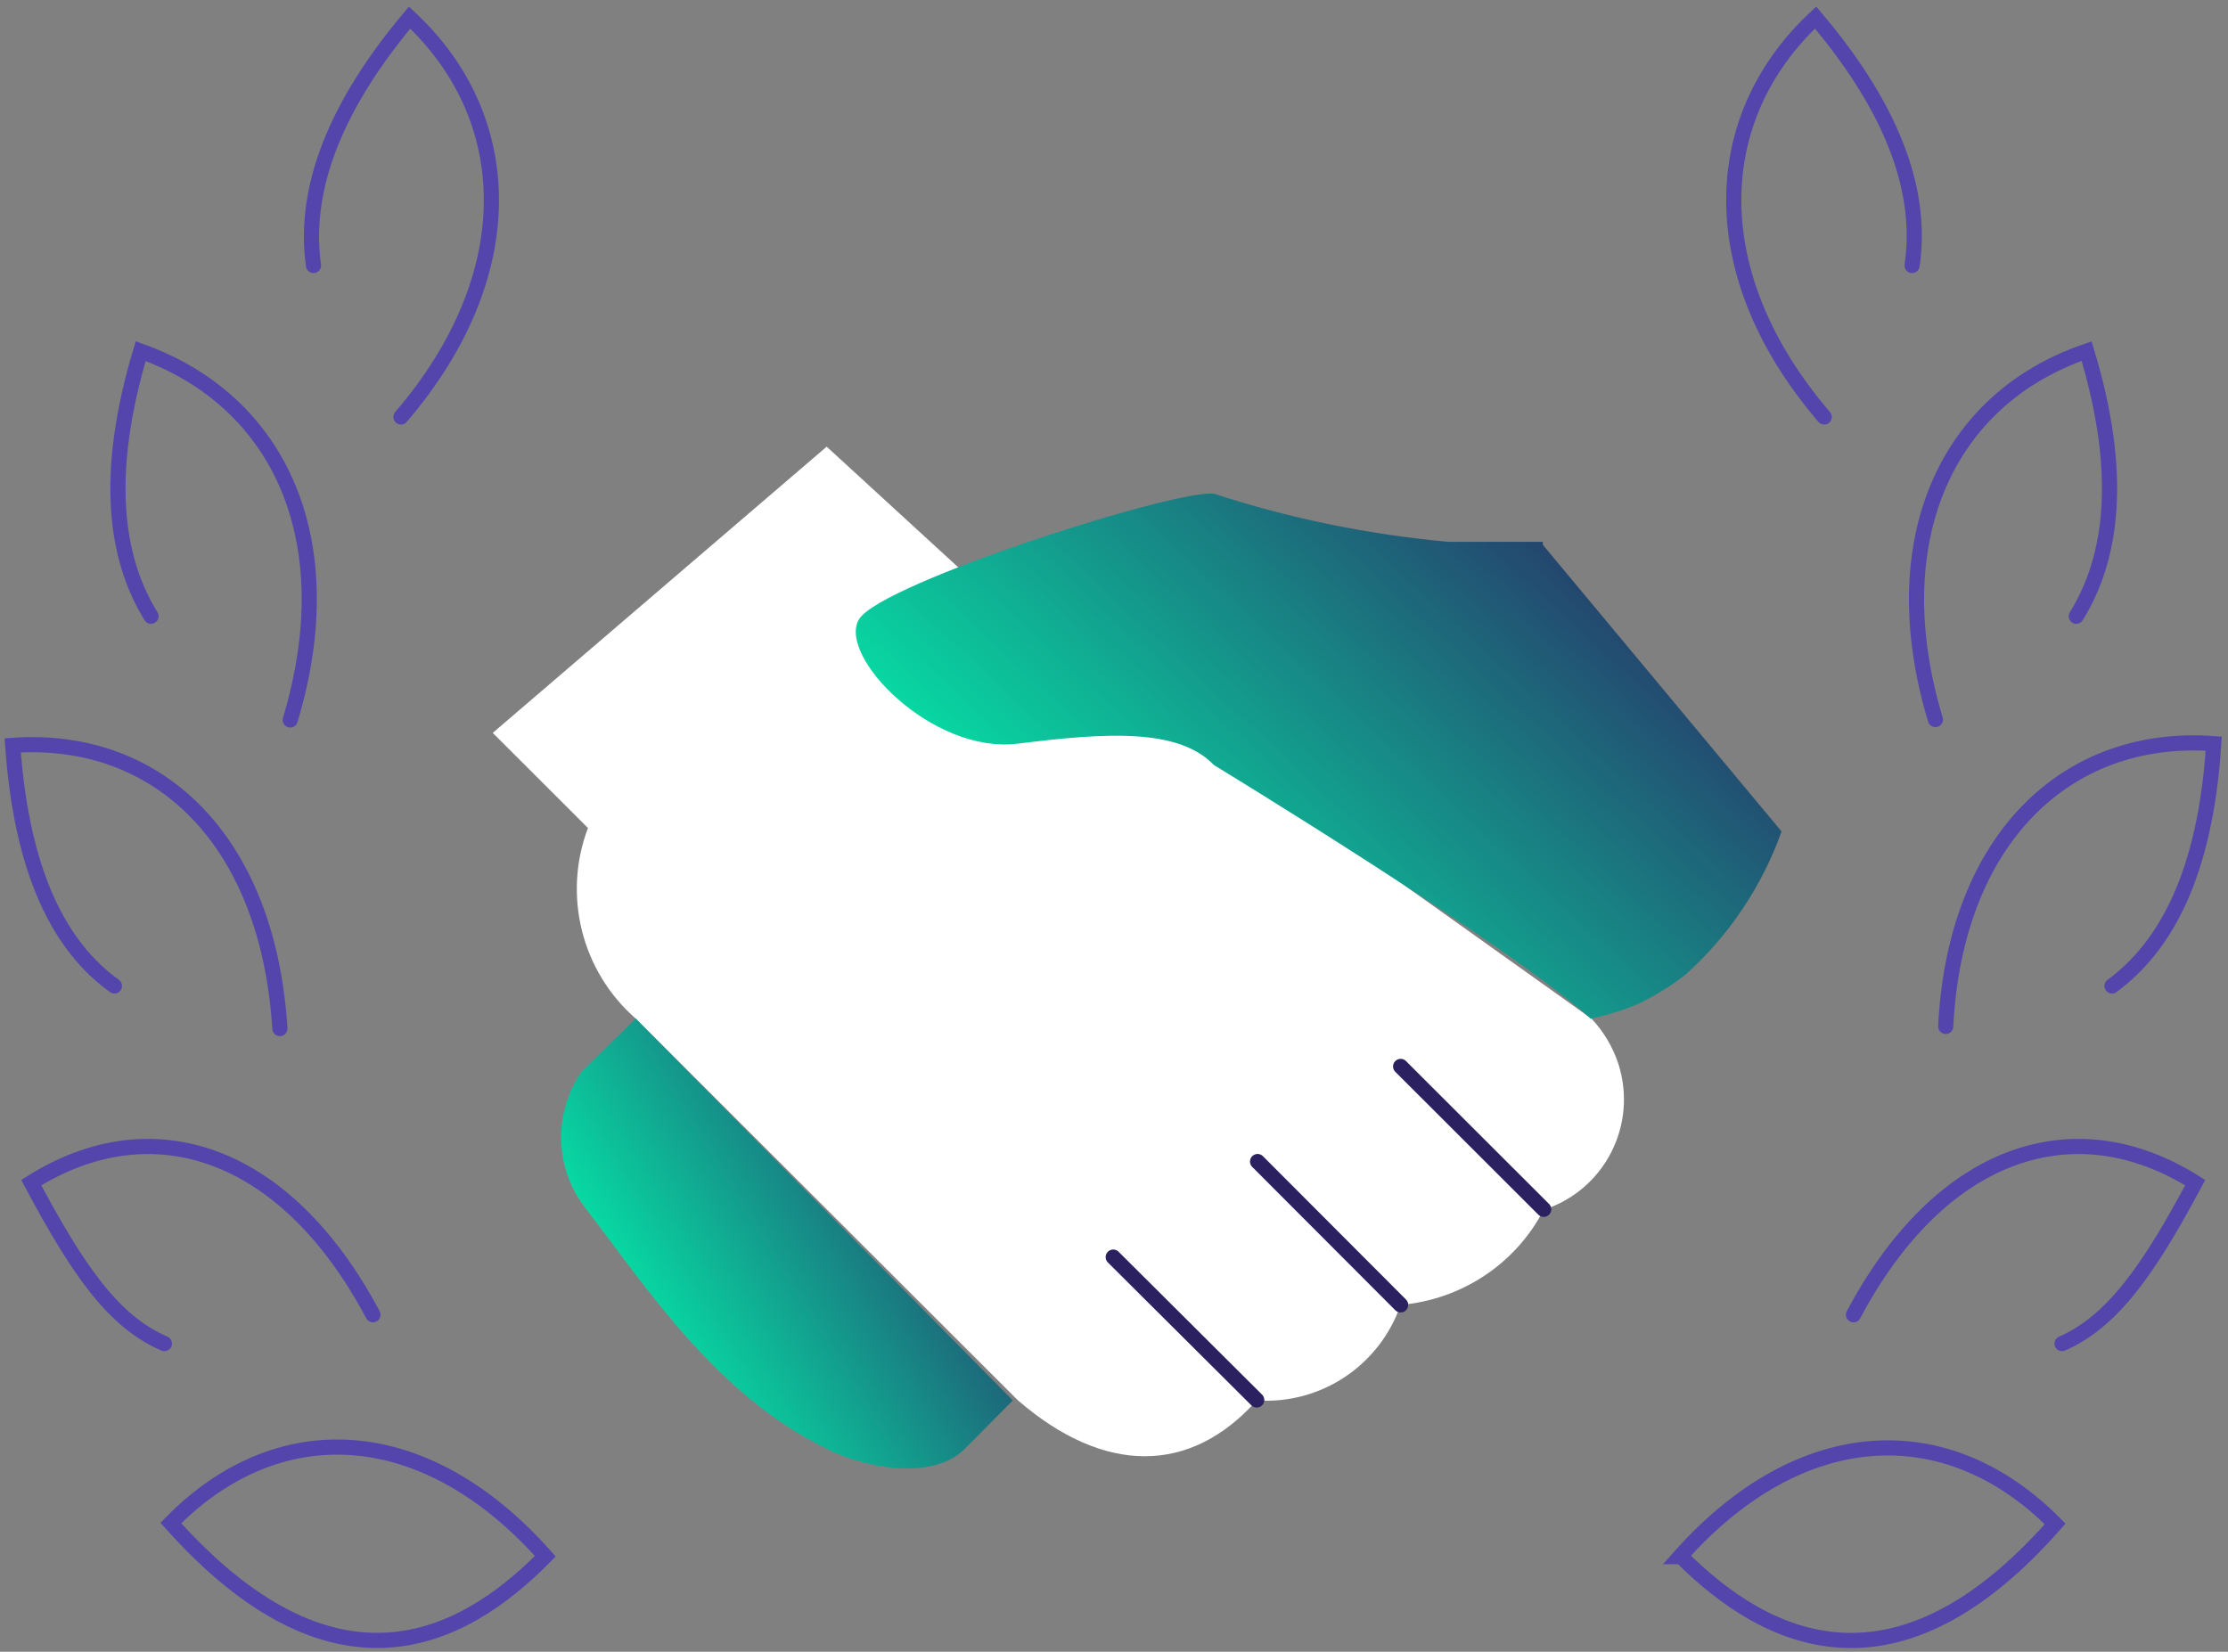 <svg width="294" height="218" viewBox="0 0 294 218" fill="none" xmlns="http://www.w3.org/2000/svg">
<rect x="0" y="0" width="294" height="218" fill="#808080" stroke="none"/>
<path d="M126.428 74.857L109.086 58.952L65.02 96.726L77.586 109.279C74.231 118.14 76.733 128.194 83.897 134.442L134.332 184.826C145.704 194.652 157.076 194.652 165.832 184.826C174.304 185.394 182.037 180.225 184.823 172.216C192.84 171.534 200.004 166.819 203.7 159.662C211.774 157.049 216.153 148.416 213.537 140.35C212.798 138.134 211.604 136.146 210.012 134.442" fill="white"/>
<path d="M165.832 184.769L146.898 165.911M184.823 172.216L165.946 153.301M203.701 159.606L184.823 140.747" stroke="#2B2161" stroke-width="2" stroke-linecap="round"/>
<path d="M83.898 134.442L76.791 141.372C72.924 146.939 73.152 154.38 77.416 159.662C85.263 169.887 94.474 184.031 108.916 191.131C114.204 193.857 123.245 195.448 127.396 191.131L133.65 184.826" fill="url(#paint0_linear_425_1093)"/>
<path d="M203.588 71.505H191.022C180.56 70.54 170.268 68.438 160.318 65.2C156.338 64.178 116.252 76.901 113.352 81.73C110.452 86.558 122.961 99.566 134.333 98.145C145.705 96.725 155.461 96.027 160.18 100.969C160.18 100.969 198.869 124.502 209.899 134.442C212.06 133.988 214.107 133.363 216.154 132.511C218.371 131.431 220.532 130.125 222.465 128.591C228.151 123.479 232.529 116.947 235.088 109.733L203.588 71.903V71.505Z" fill="url(#paint1_linear_425_1093)"/>
<path d="M21.693 177.328C14.984 174.431 10.321 167.728 4.124 156.084C20.158 145.973 37.785 151.994 49.213 173.522M15.098 130.125C7.99 125.013 2.873 115.414 1.679 98.373C21.011 97.01 35.396 110.983 36.932 135.749M19.931 81.332C15.211 73.721 13.676 62.645 18.566 46.342C36.989 52.931 45.404 71.392 38.296 95.022M41.367 35.039C40.116 26.121 43.129 15.329 54.046 2.321C68.375 15.669 68.887 36.402 52.909 55.033M272.102 177.328C278.698 174.431 283.474 167.728 289.672 156.084C273.638 145.973 256.011 151.994 244.582 173.522M278.698 130.125C285.806 124.899 291.037 115.243 292.117 98.146C272.728 96.726 258.001 110.699 256.75 135.465M273.979 81.332C278.698 73.721 280.29 62.645 275.343 46.342C256.864 52.647 248.278 71.335 255.386 94.965M252.315 35.039C253.623 26.121 250.61 15.329 239.579 2.321C225.25 15.669 224.739 36.402 240.716 55.033M221.839 205.445C233.211 216.805 250.268 224.928 271.193 201.128C256.978 186.757 237.646 187.495 221.668 205.445H221.839Z" stroke="#5345AC" stroke-width="2" stroke-miterlimit="5" stroke-linecap="round"/>
<path d="M22.546 201.014C43.811 224.814 60.585 216.976 71.957 205.388C55.979 187.382 36.59 186.643 22.546 201.014Z" stroke="#5345AC" stroke-width="2" stroke-miterlimit="5" stroke-linecap="round"/>
<defs>
<linearGradient id="paint0_linear_425_1093" x1="83.296" y1="191.928" x2="141.43" y2="156.118" gradientUnits="userSpaceOnUse">
<stop stop-color="#00FFB0"/>
<stop offset="1" stop-color="#2B2161"/>
</linearGradient>
<linearGradient id="paint1_linear_425_1093" x1="131.886" y1="132.25" x2="207.644" y2="50.324" gradientUnits="userSpaceOnUse">
<stop stop-color="#00FFB0"/>
<stop offset="1" stop-color="#2B2161"/>
</linearGradient>
</defs>
</svg>
